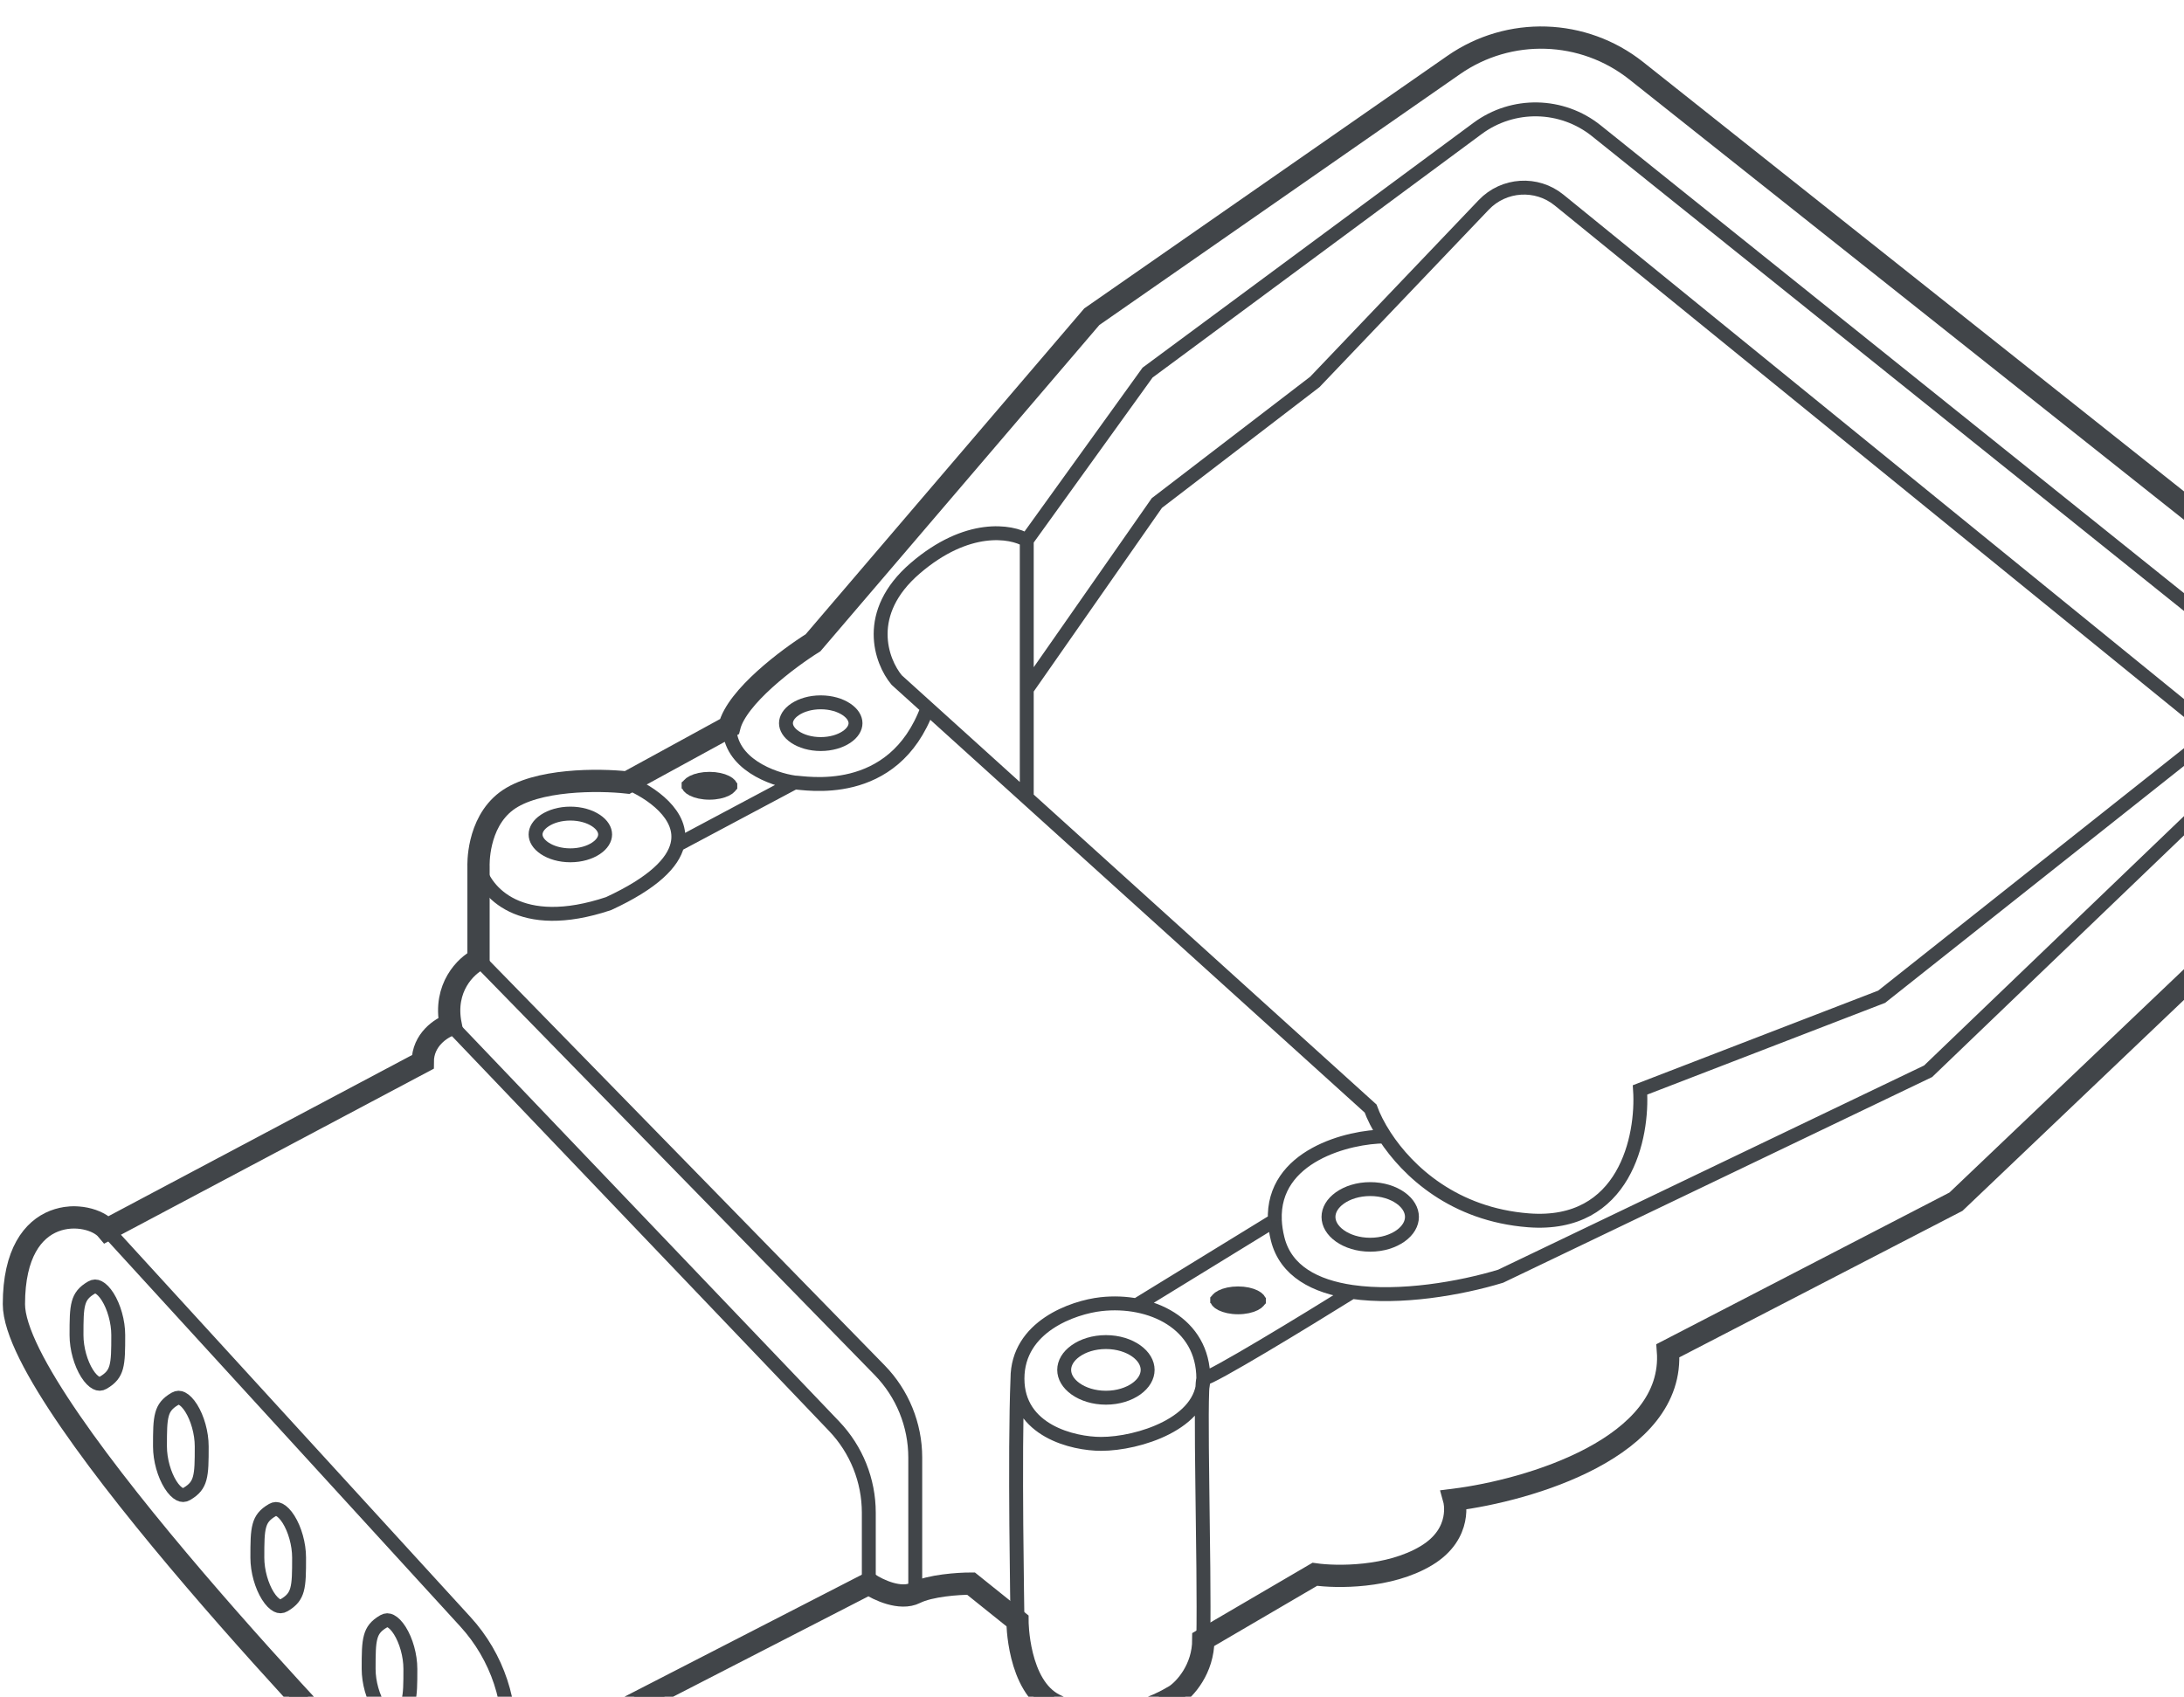 <svg width="157" height="122" viewBox="0 0 157 122" fill="none" xmlns="http://www.w3.org/2000/svg">
<path d="M52.435 52.245C52.969 50.102 56.666 47.333 58.447 46.217L78.486 22.773L104.498 4.675C108.486 1.9 113.822 2.07 117.625 5.093L165.992 43.538M52.435 52.245L45.087 56.264M52.435 52.245C52.435 54.924 55.552 56.041 57.111 56.264M45.087 56.264C43.083 56.041 38.541 55.996 36.403 57.603C34.266 59.211 34.399 62.292 34.399 62.292M45.087 56.264C46.76 56.946 49.218 58.612 48.692 60.749M34.399 62.292V68.99M34.399 62.292C34.845 64.078 37.338 67.115 43.751 64.971C46.998 63.469 48.377 62.025 48.692 60.749M34.399 68.99C33.509 69.437 31.861 71 32.395 73.679M34.399 68.99L63.234 98.519C64.875 100.2 65.794 102.456 65.794 104.806V114.537M32.395 73.679C31.727 73.902 30.391 74.751 30.391 76.358L7.68 88.415M32.395 73.679L59.964 102.551C61.562 104.226 62.455 106.451 62.455 108.766V113.867M7.68 88.415C6.344 86.405 1 86.405 1 93.773C1 101.141 27.051 127.933 27.051 127.933C29.723 130.389 35.334 133.694 36.403 127.263M7.68 88.415L33.455 116.61C35.756 119.127 36.878 122.504 36.539 125.898L36.403 127.263M36.403 127.263L62.455 113.867M62.455 113.867C63.123 114.314 64.726 115.073 65.794 114.537M65.794 114.537C66.863 114.001 68.912 113.867 69.802 113.867L73.142 116.546M73.142 116.546C73.142 116.546 73.142 121.235 75.814 122.575C79.756 124.551 83.385 122.575 84.498 121.905C85.166 121.458 86.502 120.029 86.502 117.886M73.142 116.546C73.142 116.011 72.92 104.49 73.142 99.132M86.502 117.886L94.518 113.197C96.076 113.421 99.862 113.465 102.533 111.858C105.205 110.25 104.537 107.839 104.537 107.839C109.881 107.169 120.435 104.088 119.901 97.122L140.609 86.405L165.912 62.302C166.832 61.425 167.45 60.279 167.677 59.028L169.14 50.96C169.662 48.08 168.426 45.164 165.992 43.538V43.538M86.502 117.886C86.604 112.304 86.212 100.203 86.502 99.132M73.81 38.849C72.697 38.179 69.535 37.643 65.794 40.858C62.054 44.073 63.345 47.556 64.458 48.896L66.68 50.905M73.81 38.849L82.494 26.792L106.213 9.238C108.768 7.346 112.277 7.415 114.757 9.404L162.032 47.327C163.033 48.13 163.029 49.656 162.023 50.454L135.265 71.669L117.897 78.368C118.12 81.716 116.828 88.281 109.881 87.745C104.525 87.332 101.207 84.237 99.56 81.716M73.81 38.849V49.566M73.81 57.354L98.526 79.707C98.73 80.269 99.071 80.968 99.56 81.716M73.81 57.354V49.566M73.81 57.354L66.68 50.905M73.81 49.566L83.162 36.17L94.518 27.462L106.663 14.73C108.103 13.221 110.462 13.071 112.08 14.388L158.644 52.245M73.142 99.132C73.142 95.381 77.15 93.996 79.154 93.773C82.692 93.379 86.502 95.113 86.502 99.132M73.142 99.132C73.142 102.882 77.15 103.82 79.154 103.82C81.826 103.82 86.502 102.347 86.502 99.132M86.502 99.132C87.036 99.132 93.85 94.973 97.19 92.893M99.56 81.716C96.997 81.716 91.439 83.085 91.644 87.745M165.992 43.538L166.68 44.162C168.394 45.72 168.431 48.405 166.759 50.009L138.605 77.028L107.877 91.764C104.975 92.649 100.642 93.392 97.19 92.893M97.19 92.893C94.55 92.512 92.425 91.406 91.846 89.084C91.728 88.61 91.662 88.164 91.644 87.745M81.826 93.773L91.644 87.745M48.692 60.749L57.111 56.264M57.111 56.264C57.779 56.264 64.226 57.603 66.68 50.905" stroke="#414549"/>
<path d="M169.137 50.974L167.677 59.028C167.45 60.279 166.832 61.425 165.912 62.302L140.609 86.405L119.901 97.122C120.435 104.088 109.881 107.169 104.537 107.839C104.537 107.839 105.205 110.25 102.533 111.858C99.862 113.465 96.076 113.421 94.518 113.197L86.502 117.886C86.502 120.029 85.166 121.458 84.498 121.905C83.385 122.575 79.756 124.551 75.814 122.575C73.142 121.235 73.142 116.546 73.142 116.546L69.802 113.867C68.912 113.867 66.863 114.001 65.794 114.537C64.726 115.073 63.123 114.314 62.455 113.867L36.403 127.263C35.334 133.694 29.723 130.389 27.051 127.933C27.051 127.933 1 101.141 1 93.773C1 86.405 6.5 87 7.68 88.415L30.391 76.358C30.391 74.751 31.727 73.902 32.395 73.679C31.861 71 33.509 69.437 34.399 68.99V62.292C34.399 62.292 34.266 59.211 36.403 57.603C38.541 55.996 43.083 56.041 45.087 56.264L52.435 52.245C52.969 50.102 56.666 47.333 58.447 46.217L78.486 22.773L104.502 4.673C108.488 1.899 113.821 2.068 117.625 5.088L166 43.5C168.432 45.152 169.662 48.082 169.137 50.974Z" stroke="#414549" stroke-width="1.6"/>
<path d="M43.5 60C43.5 60.333 43.297 60.696 42.844 60.998C42.394 61.298 41.743 61.5 41 61.5C40.257 61.5 39.606 61.298 39.156 60.998C38.703 60.696 38.5 60.333 38.5 60C38.5 59.667 38.703 59.304 39.156 59.002C39.606 58.702 40.257 58.5 41 58.5C41.743 58.5 42.394 58.702 42.844 59.002C43.297 59.304 43.5 59.667 43.5 60Z" stroke="#414549"/>
<path d="M82.5 98.5C82.5 98.987 82.225 99.475 81.684 99.861C81.145 100.246 80.374 100.5 79.5 100.5C78.626 100.5 77.855 100.246 77.316 99.861C76.775 99.475 76.5 98.987 76.5 98.5C76.5 98.013 76.775 97.525 77.316 97.139C77.855 96.754 78.626 96.5 79.5 96.5C80.374 96.5 81.145 96.754 81.684 97.139C82.225 97.525 82.5 98.013 82.5 98.5Z" stroke="#414549"/>
<path d="M8.5 96C8.5 97.093 8.496 97.784 8.352 98.305C8.224 98.764 7.984 99.096 7.417 99.424C7.242 99.525 7.089 99.522 6.915 99.434C6.713 99.331 6.481 99.107 6.257 98.75C5.81 98.04 5.5 96.977 5.5 96C5.5 94.907 5.504 94.216 5.649 93.696C5.776 93.236 6.016 92.904 6.584 92.576C6.759 92.475 6.912 92.478 7.086 92.566C7.287 92.669 7.519 92.893 7.744 93.25C8.19 93.96 8.5 95.023 8.5 96Z" stroke="#414549"/>
<path d="M14.5 104C14.5 105.093 14.496 105.784 14.351 106.304C14.224 106.764 13.984 107.096 13.417 107.424C13.242 107.525 13.089 107.522 12.915 107.434C12.713 107.331 12.481 107.107 12.257 106.75C11.81 106.04 11.5 104.977 11.5 104C11.5 102.907 11.504 102.216 11.649 101.696C11.776 101.236 12.016 100.905 12.584 100.576C12.759 100.475 12.912 100.478 13.086 100.566C13.287 100.669 13.519 100.893 13.744 101.25C14.19 101.96 14.5 103.023 14.5 104Z" stroke="#414549"/>
<path d="M21.5 112C21.5 113.093 21.496 113.784 21.352 114.304C21.224 114.764 20.984 115.096 20.417 115.424C20.242 115.525 20.089 115.522 19.915 115.434C19.713 115.331 19.481 115.107 19.257 114.75C18.81 114.04 18.5 112.977 18.5 112C18.5 110.907 18.504 110.216 18.649 109.696C18.776 109.236 19.016 108.905 19.584 108.576C19.759 108.475 19.912 108.478 20.086 108.566C20.287 108.669 20.519 108.893 20.744 109.25C21.19 109.96 21.5 111.023 21.5 112Z" stroke="#414549"/>
<path d="M29.5 120C29.5 121.093 29.496 121.784 29.352 122.304C29.224 122.764 28.984 123.096 28.417 123.424C28.242 123.525 28.089 123.522 27.915 123.434C27.713 123.331 27.481 123.107 27.257 122.75C26.81 122.04 26.5 120.977 26.5 120C26.5 118.907 26.504 118.216 26.649 117.696C26.776 117.236 27.016 116.905 27.584 116.576C27.759 116.475 27.912 116.478 28.086 116.566C28.287 116.669 28.519 116.893 28.744 117.25C29.19 117.96 29.5 119.023 29.5 120Z" stroke="#414549"/>
<path d="M52.5 56.5C52.5 56.501 52.5 56.501 52.5 56.503C52.499 56.504 52.499 56.507 52.497 56.512C52.493 56.522 52.483 56.541 52.461 56.566C52.416 56.62 52.33 56.69 52.191 56.76C51.912 56.899 51.492 57 51 57C50.508 57 50.088 56.899 49.809 56.76C49.67 56.69 49.584 56.62 49.539 56.566C49.517 56.541 49.507 56.522 49.503 56.512C49.501 56.507 49.501 56.504 49.5 56.503C49.5 56.501 49.5 56.501 49.5 56.5C49.5 56.499 49.5 56.499 49.5 56.497C49.501 56.496 49.501 56.493 49.503 56.488C49.507 56.478 49.517 56.459 49.539 56.434C49.584 56.38 49.67 56.31 49.809 56.24C50.088 56.101 50.508 56 51 56C51.492 56 51.912 56.101 52.191 56.24C52.33 56.31 52.416 56.38 52.461 56.434C52.483 56.459 52.493 56.478 52.497 56.488C52.499 56.493 52.499 56.496 52.5 56.497C52.5 56.499 52.5 56.499 52.5 56.5Z" stroke="#414549"/>
<path d="M90.5 93.5C90.5 93.501 90.5 93.501 90.5 93.503C90.499 93.504 90.499 93.507 90.497 93.512C90.493 93.522 90.483 93.54 90.461 93.566C90.415 93.62 90.33 93.69 90.191 93.76C89.912 93.899 89.492 94 89 94C88.508 94 88.088 93.899 87.809 93.76C87.67 93.69 87.585 93.62 87.539 93.566C87.517 93.54 87.507 93.522 87.503 93.512C87.501 93.507 87.501 93.504 87.5 93.503C87.5 93.501 87.5 93.501 87.5 93.5C87.5 93.499 87.5 93.499 87.5 93.497C87.501 93.496 87.501 93.493 87.503 93.488C87.507 93.478 87.517 93.46 87.539 93.434C87.585 93.38 87.67 93.31 87.809 93.24C88.088 93.101 88.508 93 89 93C89.492 93 89.912 93.101 90.191 93.24C90.33 93.31 90.415 93.38 90.461 93.434C90.483 93.46 90.493 93.478 90.497 93.488C90.499 93.493 90.499 93.496 90.5 93.497C90.5 93.499 90.5 93.499 90.5 93.5Z" stroke="#414549"/>
<path d="M61.5 52C61.5 52.333 61.297 52.696 60.844 52.998C60.394 53.298 59.743 53.5 59 53.5C58.257 53.5 57.606 53.298 57.156 52.998C56.703 52.696 56.5 52.333 56.5 52C56.5 51.667 56.703 51.304 57.156 51.002C57.606 50.702 58.257 50.5 59 50.5C59.743 50.5 60.394 50.702 60.844 51.002C61.297 51.304 61.5 51.667 61.5 52Z" stroke="#414549"/>
<path d="M101.5 87.5C101.5 87.987 101.225 88.475 100.684 88.861C100.145 89.246 99.374 89.5 98.5 89.5C97.626 89.5 96.855 89.246 96.316 88.861C95.775 88.475 95.5 87.987 95.5 87.5C95.5 87.013 95.775 86.525 96.316 86.139C96.855 85.754 97.626 85.5 98.5 85.5C99.374 85.5 100.145 85.754 100.684 86.139C101.225 86.525 101.5 87.013 101.5 87.5Z" stroke="#414549"/>
</svg>
